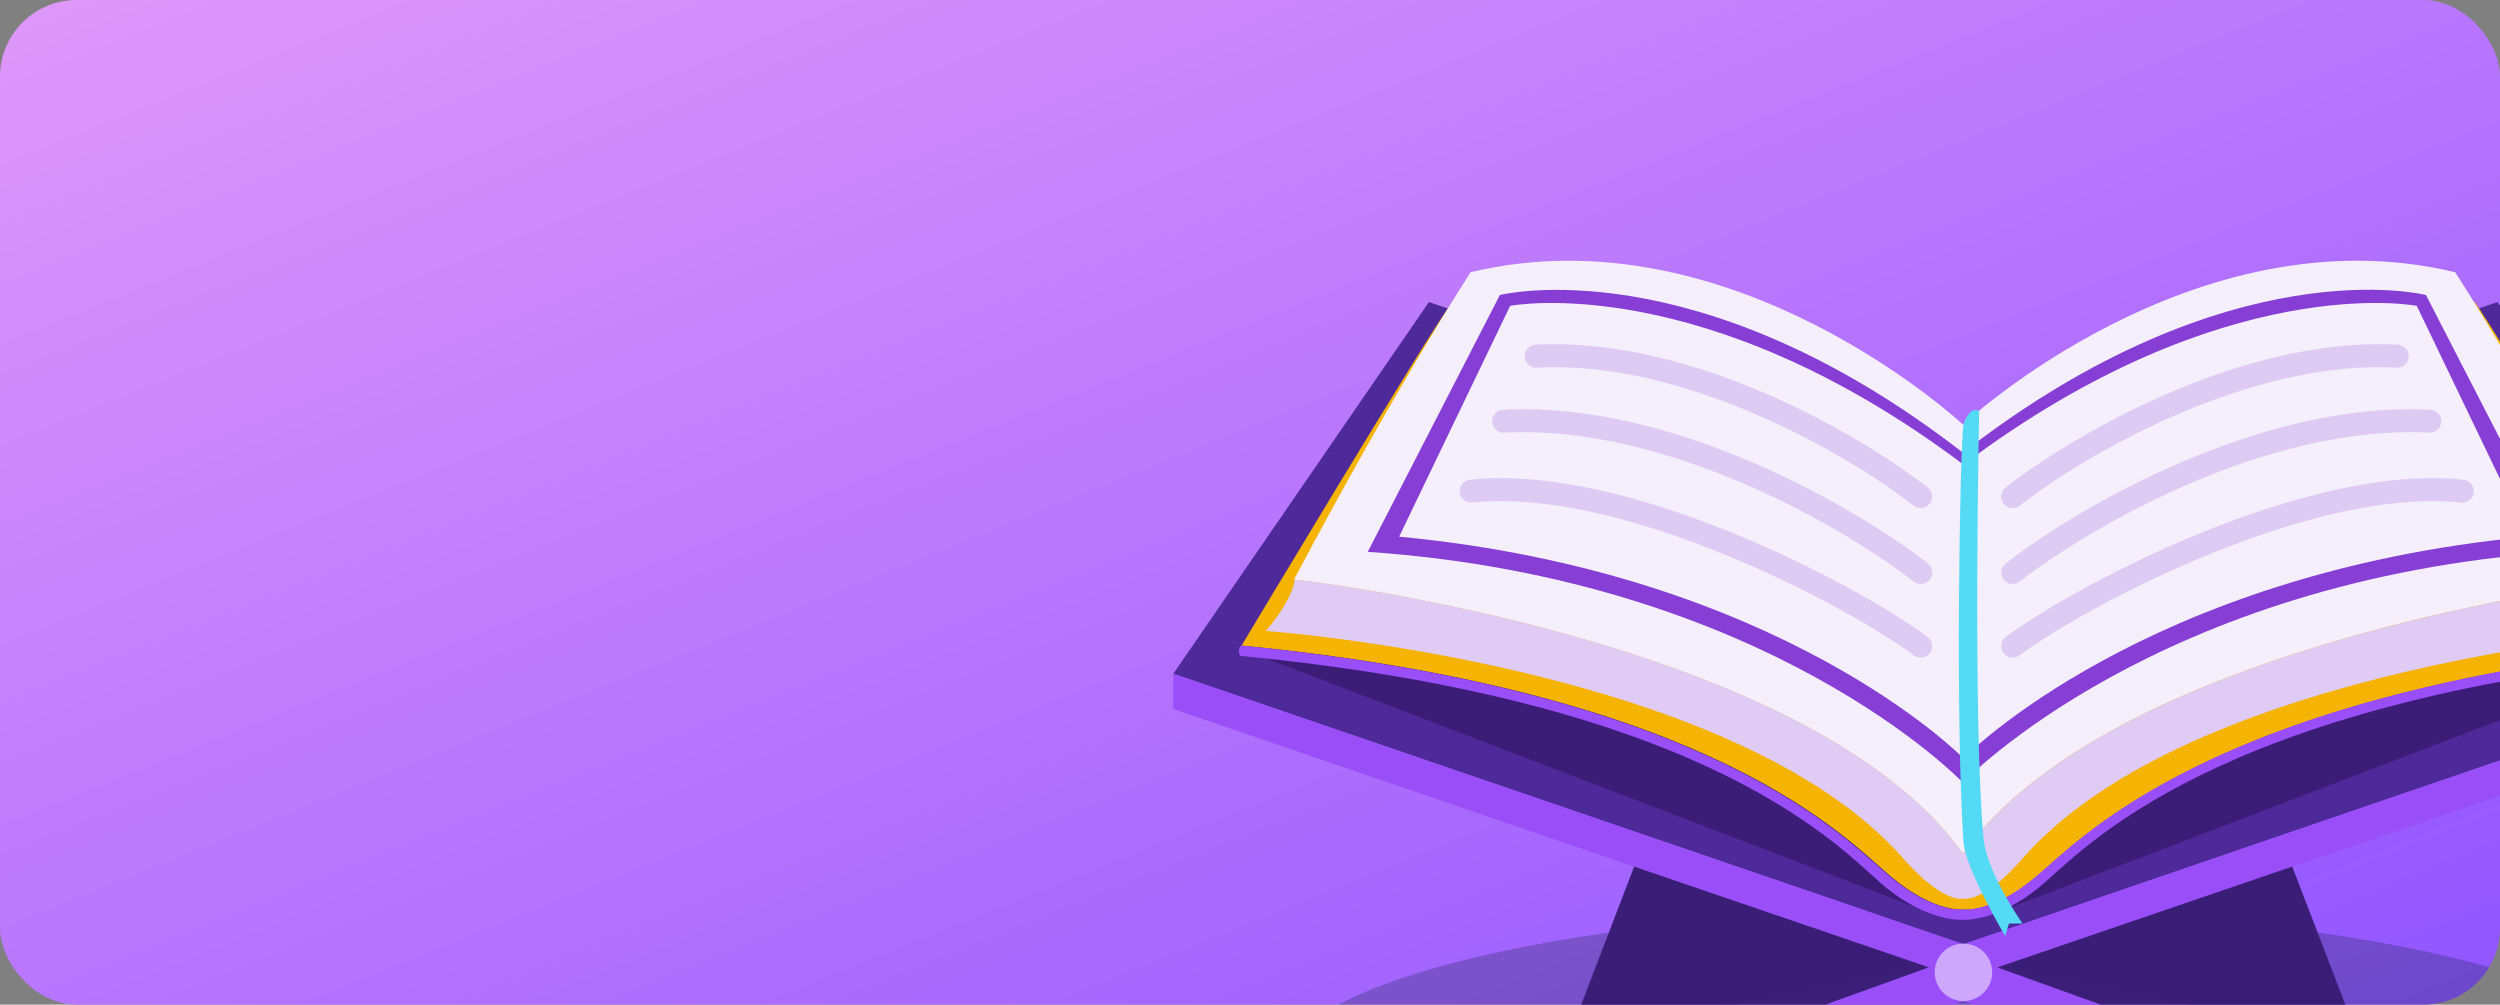 <svg xmlns="http://www.w3.org/2000/svg" width="326" height="131" fill="none" viewBox="0 0 326 131">
  <rect x="0" y="0" width="326" height="131" fill="#808080" stroke="none"/>
  <g clip-path="url(#a)">
    <rect width="326" height="131" fill="url(#b)" rx="10"/>
    <path fill="#042030" d="M256.035 160c49.105 0 88.912-9.269 88.912-20.703s-39.807-20.703-88.912-20.703c-49.104 0-88.911 9.269-88.911 20.703S206.931 160 256.035 160Z" opacity=".25"/>
    <path fill="#4E2999" d="m325.667 39.387-69.632 23.812-69.702-23.812L153 87.858l103.035 35.259L359 87.858l-33.333-48.471Z"/>
    <path fill="#240F4F" d="m165.147 85.88 85.451 32.714-29.379-29.11s-48.233-11.66-56.072-3.604Zm181.777 0-85.451 32.714 29.378-29.11c-.07 0 48.163-11.66 56.073-3.604Z" opacity=".45"/>
    <path fill="#994EF8" d="M256.035 123.117 153 87.858v4.593l103.035 35.258L359 92.451v-4.593l-102.965 35.259Z"/>
    <path fill="#3B1E77" d="m201.163 144.314 11.935-31.302 38.418 13.143-50.353 18.159Z"/>
    <path fill="#3B1E77" d="m204.482 135.27 47.034-9.115-38.418-13.143-8.616 22.258Z" opacity=".45"/>
    <path fill="#994EF8" d="m256.035 124.53-54.872 19.784 4.096 4.31 50.776-18.088 50.706 18.088 4.166-4.31-54.872-19.784Z"/>
    <path fill="#3B1E77" d="m310.907 144.314-12.005-31.302-38.418 13.143 50.423 18.159Z"/>
    <path fill="#3B1E77" d="m307.518 135.27-47.034-9.115 38.418-13.143 8.616 22.258Z" opacity=".45"/>
    <path fill="#fff" fill-opacity=".5" d="M256.035 130.536a3.744 3.744 0 0 0 0-7.49 3.744 3.744 0 0 0 0 7.49Z"/>
    <path fill="#F5B304" d="m322.701 39.387-66.666 33.21-66.665-33.21c-3.037 4.027-27.472 44.797-27.472 44.797.283 0 .495.07.777.07 61.299 6.148 78.318 25.438 83.968 30.101 5.649 4.734 9.463 4.239 9.463 4.239s3.813.495 9.463-4.239c5.65-4.663 22.669-23.953 83.968-30.1.282 0 .494-.071.777-.071-.142 0-24.647-40.699-27.613-44.797Z"/>
    <path fill="#994EF8" d="M350.172 84.184c-.282 0-.494.07-.776.07-61.299 6.148-78.319 25.438-83.968 30.101-5.65 4.734-9.463 4.239-9.463 4.239s-3.814.495-9.463-4.239c-5.65-4.663-22.67-23.953-83.968-30.1-.283 0-.495-.071-.777-.071-.494.777 0 1.343 0 1.343 61.934 6.005 78.389 25.366 84.038 30.1 5.65 4.663 10.099 4.31 10.099 4.31s4.449.353 10.099-4.31c5.649-4.664 22.104-24.024 84.038-30.1.141 0 .636-.566.141-1.343Z"/>
    <path fill="#F5EFFB" d="M320.159 35.5c-34.11-8.196-64.194 19.855-64.194 19.855s-30.085-28.05-64.194-19.854c0 0-9.675 14.838-23.023 40.063 0 0 67.16 7.56 87.217 35.753 20.056-28.193 87.216-35.753 87.216-35.753C329.834 50.339 320.159 35.5 320.159 35.5Z"/>
    <path fill="#DFCBF4" d="M343.181 75.564s-67.16 7.56-87.216 35.753c-19.986-28.193-87.146-35.753-87.146-35.753s0 2.26-3.743 6.712c0 0 60.946 4.381 83.12 29.677 5.226 5.935 7.769 5.228 7.769 5.228s2.613.707 7.768-5.228c22.104-25.296 83.12-29.677 83.12-29.677-3.672-4.522-3.672-6.712-3.672-6.712Z"/>
    <path fill="#863ED5" d="M316.345 38.468s-25.494-6.5-60.38 20.562c-34.816-26.992-60.381-20.562-60.381-20.562L178.353 71.96c52.4 3.604 77.612 30.1 77.612 30.1s25.211-26.496 77.612-30.1l-17.232-33.492Zm-60.31 60.413s-23.587-24.165-73.586-28.9l14.477-30.1s25.07-4.875 59.109 20.703c34.039-25.578 59.11-20.703 59.11-20.703l14.477 30.1c-49.999 4.735-73.587 28.9-73.587 28.9Z"/>
    <path stroke="#863ED5" stroke-linecap="round" stroke-width="3" d="M262.462 84.25c9.416-6.948 38.841-22.323 58.615-20.204m-58.615.707c8.357-6.547 30.084-19.374 50.14-18.309m-50.14 28.201c9.063-7.05 32.626-20.864 54.378-19.717M250.456 84.25c-9.416-6.948-38.841-22.323-58.615-20.204m58.615.707c-8.356-6.547-30.084-19.374-50.14-18.309m50.14 28.201c-9.063-7.05-32.626-20.864-54.377-19.717" opacity=".2"/>
    <path fill="#54DAF5" d="M256.035 55.355s.707-2.472 2.048-1.766c0 0-.847 40.063.565 55.679.353 3.886 3.743 9.185 5.085 11.164h-1.766l-.494 1.625s-5.226-8.833-5.438-12.295c-1.059-15.545-.494-50.662 0-54.407Z"/>
  </g>
  <defs>
    <linearGradient id="b" x1="0" x2="90.645" y1="0" y2="225.575" gradientUnits="userSpaceOnUse">
      <stop stop-color="#DF98FA"/>
      <stop offset="1" stop-color="#9055FF"/>
    </linearGradient>
    <clipPath id="a">
      <rect width="326" height="131" fill="#fff" rx="10"/>
    </clipPath>
  </defs>
</svg>
